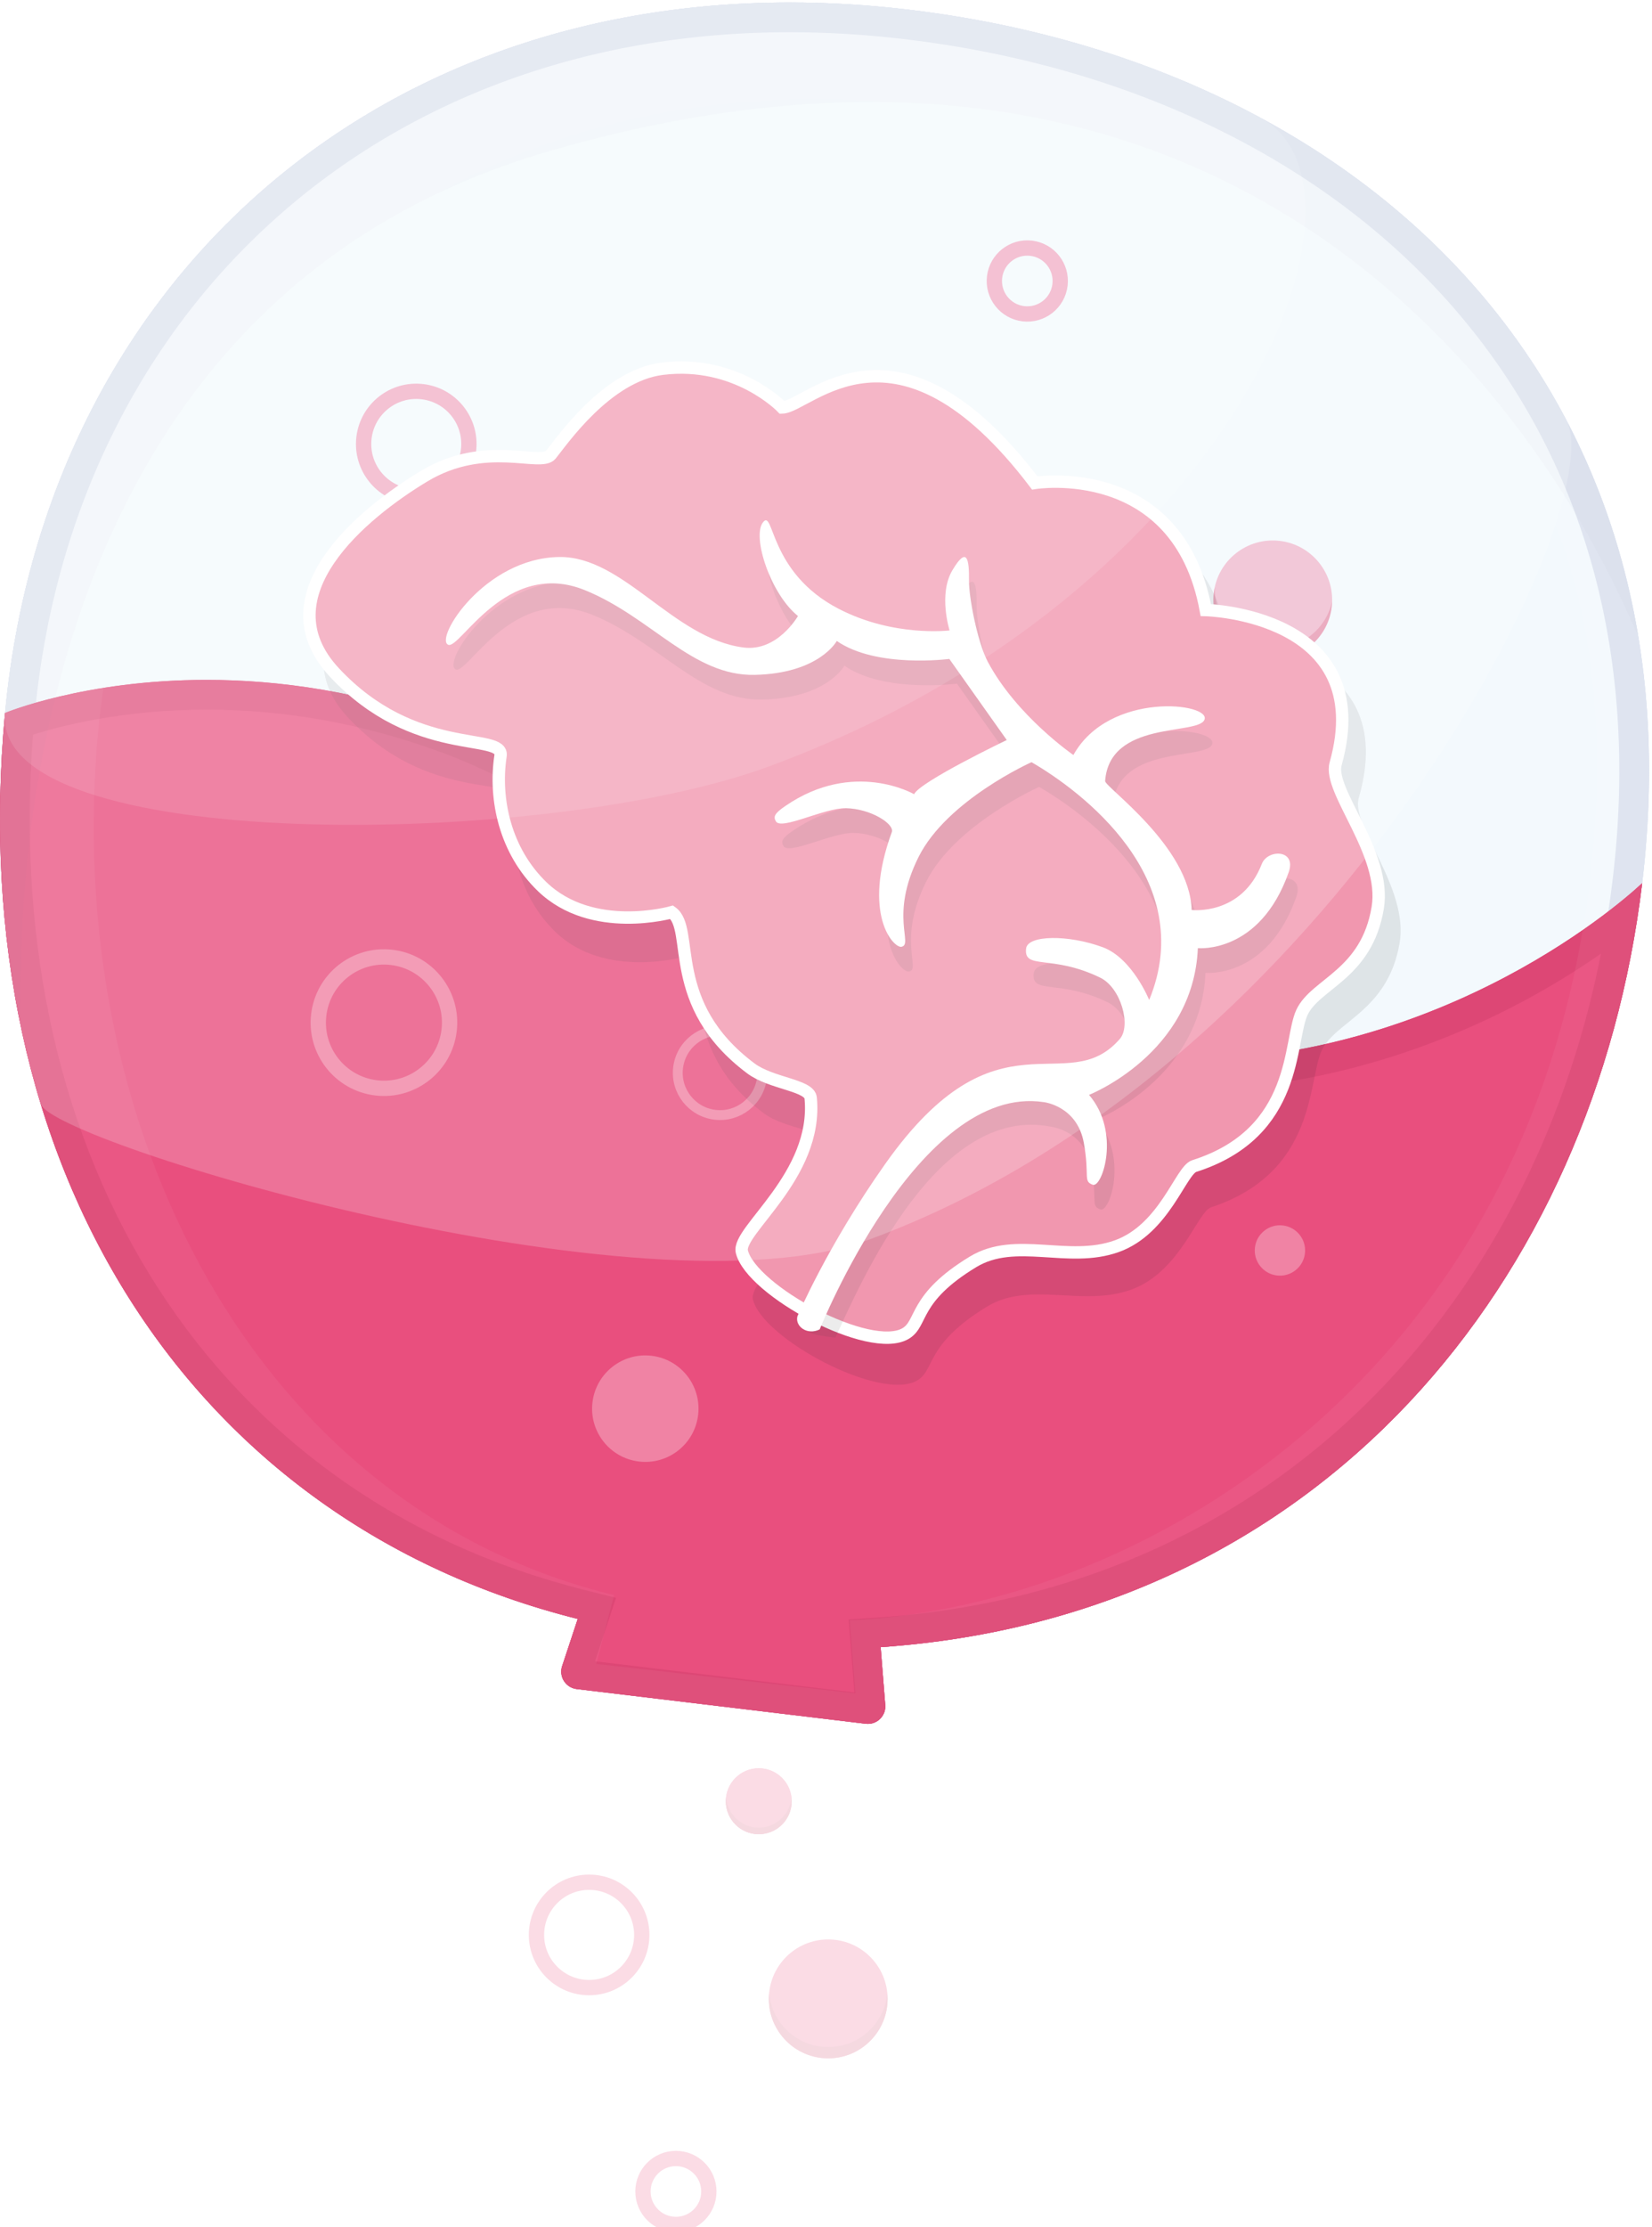 <svg xmlns="http://www.w3.org/2000/svg" width="668" height="900" viewBox="0 0 668 900">
  <defs>
    <filter id="a" width="200%" height="200%" x="-50%" y="-50%" filterUnits="objectBoundingBox">
      <feOffset dy="1" in="SourceAlpha" result="shadowOffsetOuter1"/>
      <feGaussianBlur stdDeviation="4" in="shadowOffsetOuter1" result="shadowBlurOuter1"/>
      <feColorMatrix values="0 0 0 0 0 0 0 0 0 0 0 0 0 0 0 0 0 0 0.2 0" in="shadowBlurOuter1" result="shadowMatrixOuter1"/>
      <feMerge>
        <feMergeNode in="shadowMatrixOuter1"/>
        <feMergeNode in="SourceGraphic"/>
      </feMerge>
    </filter>
  </defs>
  <g fill="none" fill-rule="evenodd">
    <g opacity=".2" transform="translate(216.37 714.504)">
      <path stroke="#E94F7E" stroke-width="6.184" d="M.559 67.398C.559 79.158 10.09 88.69 21.848 88.69 33.606 88.69 43.136 79.158 43.136 67.398 43.136 55.638 33.606 46.105 21.848 46.105 10.09 46.105.559 55.638.559 67.398L.559 67.398zM43.613 171.072C43.613 178.432 49.579 184.398 56.937 184.398 64.297 184.398 70.263 178.432 70.263 171.072 70.263 163.712 64.297 157.745 56.937 157.745 49.579 157.745 43.613 163.712 43.613 171.072L43.613 171.072z"/>
      <path fill="#E94F7E" d="M77.116,13.372 C77.116,20.732 83.081,26.698 90.439,26.698 C97.799,26.698 103.763,20.732 103.763,13.372 C103.763,6.012 97.799,0.045 90.439,0.045 C83.081,0.045 77.116,6.012 77.116,13.372"/>
      <path fill="#E94F7E" d="M77.116,13.372 C77.116,20.732 83.081,26.698 90.439,26.698 C97.799,26.698 103.763,20.732 103.763,13.372 C103.763,6.012 97.799,0.045 90.439,0.045 C83.081,0.045 77.116,6.012 77.116,13.372"/>
      <path fill="#CF4066" d="M90.44,24.044 C83.535,24.044 77.925,18.771 77.25,12.043 C77.205,12.488 77.116,12.917 77.116,13.371 C77.116,20.732 83.082,26.699 90.44,26.699 C97.798,26.699 103.764,20.732 103.764,13.371 C103.764,12.917 103.674,12.488 103.63,12.043 C102.955,18.771 97.343,24.044 90.44,24.044"/>
      <path fill="#E94F7E" d="M94.51,93.243 C94.51,106.507 105.261,117.261 118.523,117.261 C131.787,117.261 142.539,106.507 142.539,93.243 C142.539,79.978 131.787,69.224 118.523,69.224 C105.261,69.224 94.51,79.978 94.51,93.243"/>
      <path fill="#CF4066" d="M118.524,112.709 C106.029,112.709 95.772,103.163 94.625,90.967 C94.553,91.716 94.51,92.475 94.51,93.243 C94.51,106.507 105.262,117.263 118.524,117.263 C131.786,117.263 142.538,106.507 142.538,93.243 C142.538,92.475 142.495,91.716 142.423,90.967 C141.275,103.163 131.018,112.709 118.524,112.709"/>
    </g>
    <g filter="url(#a)">
      <path fill="#F3F9FD" d="M350.921,692.18 C350.771,692.18 350.62,692.171 350.467,692.152 L233.592,678.127 C232.496,677.996 231.531,677.385 230.942,676.452 C230.355,675.518 230.219,674.384 230.573,673.338 L238.036,650.773 L234.448,649.875 C78.454,610.773 -11.431,468.506 5.458,287.432 C13.119,205.306 46.929,134.656 103.23,83.12 C160.18,30.991 234.912,3.436 319.351,3.436 C335.031,3.436 351.154,4.417 367.271,6.351 C458.73,17.324 538.131,55.519 590.844,113.896 C647.872,177.047 672,260.573 660.62,355.446 C650.983,435.776 617.812,509.641 567.217,563.435 C512.498,621.616 439.411,655.417 355.861,661.185 L352.399,661.424 L354.501,687.913 C354.652,689.128 354.34,690.145 353.641,690.94 C352.947,691.728 351.956,692.18 350.921,692.18"/>
      <path fill="#DDE3EF" d="M319.35,0 C144.262,0 17.703,119.189 2.04,287.114 C-15.093,470.793 76.904,613.926 233.613,653.206 L227.319,672.237 C225.878,676.496 228.719,681.001 233.182,681.537 L350.059,695.563 C350.35,695.597 350.636,695.614 350.92,695.614 C355.106,695.614 358.469,691.923 357.926,687.642 L356.099,664.613 C534.426,652.301 644.781,516.317 664.03,355.856 C688.345,153.146 550.135,24.835 367.68,2.939 C351.22,0.964 335.073,0 319.35,0 M319.35,6.871 C334.895,6.871 350.878,7.843 366.861,9.761 C411.872,15.163 453.778,27.023 491.414,45.012 C529.473,63.203 562.068,87.153 588.295,116.197 C644.637,178.59 668.467,261.179 657.209,355.037 C652.461,394.616 642.162,432.375 626.599,467.264 C610.82,502.633 590,534.2 564.716,561.083 C510.599,618.622 438.297,652.05 355.625,657.758 L348.701,658.235 L349.25,665.155 L351.078,688.184 L351.091,688.346 L351.11,688.505 C351.117,688.554 351.122,688.6 351.064,688.669 C351.021,688.717 350.975,688.743 350.89,688.743 C350.887,688.743 350.882,688.741 350.877,688.741 L234.001,674.717 C233.953,674.71 233.901,674.705 233.846,674.619 C233.793,674.535 233.81,674.483 233.841,674.396 L240.135,655.364 L242.456,648.34 L235.282,646.542 C81.024,607.875 -7.844,467.042 8.878,287.751 C12.664,247.164 23.064,209.025 39.79,174.398 C56.194,140.436 78.317,110.578 105.547,85.653 C132.961,60.56 164.915,41.055 200.523,27.679 C237.281,13.871 277.259,6.871 319.35,6.871"/>
      <path fill="#F3F9FD" d="M350.775,689.594 L233.897,675.569 C233.48,675.519 233.246,675.275 233.121,675.077 C232.997,674.882 232.879,674.564 233.013,674.164 L241.352,648.948 L235.073,647.375 C80.383,608.599 -8.74,467.409 8.022,287.672 C15.624,206.193 49.148,136.117 104.968,85.019 C161.436,33.333 235.568,6.012 319.351,6.012 C334.928,6.012 350.95,6.985 366.965,8.907 C457.804,19.809 536.635,57.708 588.933,115.621 C645.447,178.204 669.351,261.029 658.062,355.139 C648.49,434.927 615.56,508.273 565.34,561.672 C511.074,619.37 438.577,652.892 355.683,658.615 L349.626,659.034 L351.946,688.258 L351.963,688.399 C352.004,688.717 351.917,688.998 351.707,689.237 C351.587,689.373 351.324,689.603 350.921,689.603 C350.873,689.603 350.823,689.599 350.775,689.594"/>
      <path fill="#DDE3EF" d="M319.35,0 C144.262,0 17.703,119.189 2.04,287.114 C-15.093,470.793 76.904,613.926 233.612,653.206 L227.319,672.237 C225.878,676.496 228.718,681.001 233.181,681.537 L350.059,695.563 C350.349,695.597 350.636,695.614 350.919,695.614 C355.106,695.614 358.468,691.923 357.926,687.642 L356.099,664.613 C534.425,652.301 644.781,516.317 664.029,355.856 C688.345,153.146 550.135,24.835 367.68,2.939 C351.22,0.964 335.073,0 319.35,0 M319.35,12.023 C334.69,12.023 350.468,12.983 366.247,14.876 C410.699,20.211 452.064,31.914 489.194,49.662 C526.641,67.56 558.698,91.108 584.472,119.651 C639.787,180.905 663.171,262.089 652.095,354.423 C647.408,393.489 637.248,430.747 621.894,465.163 C606.351,500.005 585.851,531.09 560.963,557.552 C507.753,614.128 436.624,647.001 355.271,652.617 L343.154,653.454 L344.116,665.562 L345.491,682.906 L240.614,670.32 L245.025,656.981 L249.09,644.691 L236.535,641.544 C84.882,603.531 -2.466,464.847 14.007,288.23 C17.737,248.256 27.972,210.71 44.429,176.639 C60.547,143.269 82.28,113.936 109.026,89.454 C135.952,64.807 167.347,45.646 202.333,32.503 C238.51,18.914 277.881,12.023 319.35,12.023"/>
      <path fill="#F3F9FD" d="M350.775,689.594 L233.897,675.569 C233.48,675.519 233.246,675.275 233.121,675.077 C232.997,674.882 232.879,674.564 233.013,674.164 L241.352,648.948 L235.073,647.375 C80.383,608.599 -8.74,467.409 8.022,287.672 C15.624,206.193 49.148,136.117 104.968,85.019 C161.436,33.333 235.568,6.012 319.351,6.012 C334.928,6.012 350.95,6.985 366.965,8.907 C457.804,19.809 536.635,57.708 588.933,115.621 C645.447,178.204 669.351,261.029 658.062,355.139 C648.49,434.927 615.56,508.273 565.34,561.672 C511.074,619.37 438.577,652.892 355.683,658.615 L349.626,659.034 L351.946,688.258 L351.963,688.399 C352.004,688.717 351.917,688.998 351.707,689.237 C351.587,689.373 351.324,689.603 350.921,689.603 C350.873,689.603 350.823,689.599 350.775,689.594"/>
      <path fill="#DDE3EF" d="M319.35,0 C144.262,0 17.703,119.189 2.04,287.114 C-15.093,470.793 76.904,613.926 233.612,653.206 L227.319,672.237 C225.878,676.496 228.718,681.001 233.181,681.537 L350.059,695.563 C350.349,695.597 350.636,695.614 350.919,695.614 C355.106,695.614 358.468,691.923 357.926,687.642 L356.099,664.613 C534.425,652.301 644.781,516.317 664.029,355.856 C688.345,153.146 550.135,24.835 367.68,2.939 C351.22,0.964 335.073,0 319.35,0 M319.35,12.023 C334.69,12.023 350.468,12.983 366.247,14.876 C410.699,20.211 452.064,31.914 489.194,49.662 C526.641,67.56 558.698,91.108 584.472,119.651 C639.787,180.905 663.171,262.089 652.095,354.423 C647.408,393.489 637.248,430.747 621.894,465.163 C606.351,500.005 585.851,531.09 560.963,557.552 C507.753,614.128 436.624,647.001 355.271,652.617 L343.154,653.454 L344.116,665.562 L345.491,682.906 L240.614,670.32 L245.025,656.981 L249.09,644.691 L236.535,641.544 C84.882,603.531 -2.466,464.847 14.007,288.23 C17.737,248.256 27.972,210.71 44.429,176.639 C60.547,143.269 82.28,113.936 109.026,89.454 C135.952,64.807 167.347,45.646 202.333,32.503 C238.51,18.914 277.881,12.023 319.35,12.023"/>
      <path fill="#E94F7E" d="M350.921,691.321 C350.806,691.321 350.687,691.314 350.571,691.3 L233.693,677.273 C232.547,677.138 231.933,676.413 231.67,675.994 C231.404,675.575 231.016,674.707 231.387,673.613 L239.14,650.165 L234.656,649.042 C79.866,610.24 -9.645,469.529 6.073,290.177 C14.273,287.226 43.066,278.037 83.53,278.037 C117.052,278.037 150.468,284.215 182.851,296.395 C213.701,308 246.402,328.891 281.023,351.008 C340.516,389.014 407.95,432.092 477.958,432.087 C479.862,432.087 481.782,432.056 483.691,431.992 C571.976,429.055 635.896,384.486 658.28,366.44 C647.049,442.277 614.724,511.671 566.592,562.848 C512.022,620.867 439.133,654.576 355.803,660.328 L351.474,660.627 L353.667,688.181 C353.806,689.269 353.306,690.021 352.997,690.371 C352.465,690.974 351.707,691.321 350.921,691.321"/>
      <path fill="#DD4775" d="M83.53,273.744 C34.013,273.743 2.04,287.114 2.04,287.114 C-15.093,470.793 76.904,613.926 233.612,653.206 L227.319,672.238 C225.878,676.496 228.718,681.001 233.181,681.537 L350.059,695.563 C350.349,695.597 350.636,695.614 350.919,695.614 C355.108,695.614 358.468,691.923 357.926,687.641 L356.098,664.612 C534.427,652.301 644.781,516.317 664.029,355.856 C664.029,355.856 593.494,424.044 483.549,427.701 C481.686,427.763 479.814,427.794 477.956,427.794 C369.886,427.794 270.316,324.708 184.362,292.377 C146.745,278.227 112.196,273.744 83.53,273.744 M83.53,282.332 C116.535,282.332 149.443,288.418 181.34,300.415 C211.769,311.86 244.288,332.633 278.715,354.626 C338.703,392.946 406.695,436.382 477.956,436.382 C479.914,436.382 481.89,436.349 483.834,436.284 C542.349,434.338 589.744,414.34 619.201,397.907 C632.863,390.286 643.986,382.761 652.302,376.587 C646.79,408.099 637.648,438.28 625.031,466.563 C609.331,501.759 588.617,533.163 563.465,559.907 C509.651,617.124 437.74,650.367 355.506,656.045 L346.853,656.641 L347.54,665.291 L349.247,686.815 L236.035,673.231 L241.764,655.903 L244.668,647.124 L235.7,644.876 C83.864,606.817 -4.254,469.137 10.116,293.321 C20.517,289.847 47.225,282.332 83.53,282.332"/>
      <path fill="#DD4775" d="M664.029,355.856 C664.029,355.856 576.49,661.359 305.61,628.853 C13.842,593.84 2.039,287.114 2.039,287.114 C-15.093,470.793 76.903,613.926 233.612,653.206 L227.319,672.238 C225.878,676.496 228.72,681.001 233.181,681.537 L350.059,695.563 C354.633,696.112 358.506,692.214 357.925,687.641 L356.098,664.612 C534.427,652.301 644.781,516.317 664.029,355.856"/>
      <g transform="translate(0 272.152)">
        <path fill="#E94F7E" d="M350.775,417.442 L233.897,403.417 C233.48,403.367 233.246,403.123 233.121,402.925 C232.997,402.73 232.879,402.412 233.013,402.012 L241.352,376.796 L235.073,375.223 C81.458,336.717 -7.498,197.224 7.689,19.275 C16.947,16.047 44.863,7.604 83.53,7.604 C116.843,7.604 150.055,13.744 182.245,25.851 C212.928,37.391 245.557,58.236 280.099,80.303 C339.792,118.436 407.448,161.657 477.958,161.653 C479.883,161.653 481.82,161.622 483.75,161.557 C569.329,158.709 630.857,118.223 655.889,98.533 C644.116,172.268 612.282,239.608 565.34,289.518 C511.074,347.218 438.577,380.74 355.683,386.463 L349.626,386.882 L351.946,416.106 L351.963,416.247 C352.004,416.564 351.917,416.846 351.707,417.085 C351.587,417.222 351.323,417.451 350.921,417.451 C350.873,417.451 350.823,417.447 350.775,417.442"/>
        <path fill="#DD4775" d="M83.53,1.592 C34.013,1.591 2.04,14.962 2.04,14.962 C-15.093,198.641 76.904,341.773 233.612,381.054 L227.319,400.086 C225.878,404.344 228.718,408.849 233.181,409.385 L350.059,423.411 C350.349,423.445 350.636,423.462 350.919,423.462 C355.108,423.462 358.468,419.771 357.926,415.489 L356.098,392.46 C534.427,380.149 644.781,244.165 664.029,83.704 C664.029,83.704 593.494,151.892 483.549,155.549 C481.686,155.611 479.814,155.642 477.956,155.642 C369.886,155.642 270.316,52.556 184.362,20.224 C146.745,6.075 112.196,1.592 83.53,1.592 M83.53,13.615 L83.53,13.615 C116.12,13.615 148.622,19.627 180.131,31.478 C210.224,42.798 242.595,63.476 276.866,85.37 C337.25,123.943 405.692,167.665 477.956,167.665 C479.948,167.665 481.964,167.63 483.949,167.565 C543.149,165.597 591.085,145.373 620.874,128.755 C631.153,123.02 640.022,117.332 647.362,112.213 C641.803,140.428 633.276,167.5 621.895,193.011 C606.351,227.855 585.851,258.937 560.963,285.4 C507.753,341.976 436.626,374.848 355.271,380.465 L343.154,381.301 L344.116,393.412 L345.491,410.754 L240.613,398.168 L245.025,384.829 L249.09,372.538 L236.535,369.392 C87.075,331.928 0.075,196.693 13.358,23.727 C24.755,20.12 49.971,13.615 83.53,13.615"/>
      </g>
      <path stroke="#FFFFFF" stroke-width="6.184" d="M181.604,415.405 C183.351,400.846 172.965,387.626 158.408,385.879 C143.851,384.132 130.634,394.518 128.887,409.08 C127.141,423.639 137.525,436.859 152.084,438.606 C166.641,440.353 179.858,429.965 181.604,415.405 L181.604,415.405 Z" opacity=".3"/>
      <path stroke="#FFFFFF" stroke-width="3.979" d="M308.109,434.559 C309.232,425.191 302.55,416.684 293.184,415.561 C283.817,414.436 275.313,421.121 274.19,430.488 C273.065,439.857 279.747,448.363 289.114,449.486 C298.48,450.611 306.985,443.926 308.109,434.559 L308.109,434.559 Z" opacity=".3"/>
      <path fill="#FFFFFF" fill-opacity=".3" d="M527.656 505.527C528.326 499.945 524.346 494.878 518.765 494.208 513.184 493.539 508.118 497.52 507.448 503.102 506.778 508.684 510.759 513.751 516.34 514.421 521.921 515.09 526.987 511.109 527.656 505.527M282.293 570.802C283.708 559.004 275.293 548.291 263.496 546.876 251.7 545.459 240.99 553.877 239.575 565.675 238.16 577.474 246.574 588.187 258.372 589.602 270.167 591.017 280.878 582.6 282.293 570.802"/>
      <path stroke="#E94F7E" stroke-width="6.184" d="M147.18,175.881 C145.778,187.557 154.107,198.158 165.781,199.56 C177.454,200.96 188.053,192.631 189.454,180.955 C190.854,169.279 182.527,158.677 170.853,157.277 C159.18,155.875 148.581,164.206 147.18,175.881 L147.18,175.881 Z" opacity=".471"/>
      <path stroke="#E94F7E" stroke-width="6.184" d="M402.162,110.959 C401.287,118.267 406.498,124.902 413.805,125.778 C421.112,126.656 427.746,121.441 428.621,114.135 C429.497,106.827 424.285,100.192 416.979,99.314 C409.674,98.438 403.038,103.651 402.162,110.959 L402.162,110.959 Z" opacity=".484"/>
      <path fill="#E94F7E" d="M490.807,238.562 C489.228,251.733 498.623,263.692 511.79,265.272 C524.958,266.852 536.915,257.455 538.495,244.285 C540.075,231.113 530.68,219.156 517.512,217.576 C504.343,215.995 492.387,225.392 490.807,238.562" opacity=".369"/>
      <path fill="#CF4066" d="M512.332,260.751 C499.927,259.262 490.879,248.562 491.193,236.316 C491.034,237.053 490.9,237.8 490.807,238.562 C489.227,251.733 498.622,263.692 511.79,265.272 C524.959,266.852 536.914,257.455 538.494,244.285 C538.585,243.521 538.632,242.763 538.65,242.011 C536.059,253.984 524.738,262.241 512.332,260.751" opacity=".276"/>
      <path fill="#221E1F" d="M370.989,556.782 C378.167,552.457 374.052,542.396 398.856,527.144 C416.466,516.316 437.668,527.436 457.698,520.035 C477.259,512.809 484.205,488.686 489.711,486.874 C532.724,472.713 528.796,435.248 534.487,423.391 C540.18,411.535 561.092,407.655 565.921,380.26 C569.855,357.939 546.154,332.699 549.393,321.568 C567.279,260.095 497.078,259.207 497.078,259.207 C486.4,197.752 427.788,207.994 427.788,207.994 C372.074,134.088 335.837,177.928 324.929,178.299 C324.929,178.299 306.512,158.919 276.184,162.999 C253.22,166.089 234.509,193.443 230.202,198.692 C225.894,203.941 203.587,192.675 178.296,208.115 C153.003,223.555 111.753,257.645 140.618,288.823 C173,323.799 209.777,312.403 208.182,322.248 C205.271,340.222 209.736,361.278 224.6,375.607 C244.833,395.11 277.397,385.444 277.397,385.444 C286.965,392.254 274.141,423.057 309.005,449.005 C317.258,455.147 332.853,455.542 333.301,460.831 C335.997,492.631 302.453,515.497 304.445,524.063 C308.128,539.911 356.267,565.653 370.989,556.782" opacity=".1"/>
      <path fill="#F197AF" stroke="#FFFFFF" stroke-width="5" d="M366.205,537.865 C373.259,533.677 369.071,523.696 393.445,508.922 C410.748,498.435 431.858,509.655 451.595,502.581 C470.873,495.669 477.469,471.933 482.897,470.207 C525.302,456.719 520.987,419.685 526.484,408.045 C531.98,396.405 552.632,392.813 557.097,365.822 C560.735,343.83 536.99,318.641 540.067,307.686 C557.064,247.201 487.576,245.519 487.576,245.519 C476.305,184.723 418.417,194.162 418.417,194.162 C362.432,120.557 327.073,163.423 316.283,163.666 C316.283,163.666 297.834,144.319 267.866,148.001 C245.175,150.789 226.972,177.579 222.769,182.713 C218.565,187.845 196.361,176.466 171.506,191.42 C146.653,206.373 106.222,239.558 135.144,270.669 C167.592,305.572 203.858,294.743 202.394,304.445 C199.718,322.157 204.379,342.996 219.255,357.315 C239.499,376.801 271.617,367.631 271.617,367.631 C281.164,374.463 268.824,404.728 303.627,430.747 C311.865,436.907 327.303,437.475 327.808,442.7 C330.839,474.128 297.906,496.319 299.973,504.798 C303.801,520.486 351.737,546.454 366.205,537.865"/>
      <path fill="#444444" d="M337.78,539.566 C348.256,516.83 379.287,444.973 425.146,454.353 C425.146,454.353 438.674,455.85 441.35,470.906 C443.743,484.372 440.938,486.308 444.966,487.74 C448.775,489.095 456.363,466.43 443.433,451.424 C443.433,451.424 485.628,434.876 487.443,392.132 C487.443,392.132 512.508,394.63 524.178,361.436 C527.458,352.108 515.635,352.081 513.308,358.082 C505.145,379.139 484.938,376.712 484.938,376.712 C484.182,350.997 449.771,326.997 449.946,324.591 C451.735,300.076 487.143,306.138 490.066,299.93 C493.32,293.026 451.646,288.021 437.117,314.081 C437.117,314.081 414.274,298.397 402.587,276.565 C398.168,268.312 394.82,249.859 394.9,243.784 C395.024,234.612 394.028,229.662 388.215,239.373 C382.404,249.084 387.049,263.736 387.049,263.736 C387.049,263.736 364.573,266.567 342.235,255.023 C313.763,240.311 316.131,214.219 311.586,220.08 C307.039,225.94 314.756,249.161 325.748,257.912 C325.748,257.912 317.495,272.42 303.723,270.643 C275.213,266.964 255.201,233.703 229.206,234.066 C198.933,234.488 178.702,267.039 184.302,269.53 C189.062,271.646 207.637,234.49 239.619,247.48 C266.492,258.393 283.113,282.262 308.289,281.697 C334.425,281.111 341.447,267.998 341.447,267.998 C357.529,279.155 386.948,275.256 386.948,275.256 L410.172,308.027 C410.172,308.027 375.104,324.828 372.7,329.921 C372.7,329.921 348.273,315.713 320.631,334.687 C316.427,337.574 315.645,338.931 316.811,340.891 C319.027,344.614 336.372,335.419 345.12,335.578 C355.209,335.76 364.877,341.987 363.688,345.24 C351.482,378.624 364.49,392.218 367.605,391.579 C372.53,390.569 362.646,379.003 374.527,355.253 C386.029,332.262 420.178,316.981 420.178,316.981 C439.792,328.315 487.996,363.92 467.762,413.088 C467.762,413.088 460.96,396.153 448.931,391.736 C434.864,386.569 418.645,386.863 417.997,392.249 C416.936,401.091 428.306,394.477 447.999,404.073 C456.315,408.126 460.584,423.428 455.881,428.831 C434.136,453.798 406.547,414.952 361.03,479.316 C343.945,503.475 332.278,526.224 327.117,537.223 C327.117,537.223 328.454,537.943 328.935,538.096 C331.073,538.771 337.78,539.566 337.78,539.566" opacity=".1"/>
      <path fill="#FFFFFF" d="M331.446,536.21 C331.446,536.21 371.328,436.688 422.066,444.371 C422.066,444.371 435.592,445.867 438.269,460.923 C440.663,474.389 437.855,476.324 441.884,477.757 C445.693,479.112 453.281,456.447 440.351,441.441 C440.351,441.441 482.548,424.892 484.363,382.149 C484.363,382.149 509.428,384.646 521.098,351.454 C524.378,342.125 512.555,342.097 510.228,348.098 C502.062,369.156 481.858,366.729 481.858,366.729 C481.102,341.013 446.689,317.014 446.866,314.608 C448.655,290.093 484.063,296.154 486.985,289.947 C490.238,283.042 448.564,278.039 434.035,304.098 C434.035,304.098 411.194,288.413 399.506,266.581 C395.088,258.33 391.739,239.875 391.82,233.802 C391.942,224.628 390.948,219.678 385.135,229.389 C379.322,239.1 383.969,253.753 383.969,253.753 C383.969,253.753 361.492,256.583 339.155,245.04 C310.683,230.327 313.051,204.236 308.504,210.096 C303.958,215.956 311.676,239.178 322.666,247.929 C322.666,247.929 314.415,262.437 300.642,260.659 C272.131,256.98 252.121,223.721 226.125,224.084 C195.852,224.505 175.622,257.056 181.222,259.546 C185.982,261.664 204.555,224.506 236.537,237.496 C263.41,248.411 280.031,272.279 305.207,271.715 C331.345,271.129 338.365,258.014 338.365,258.014 C354.448,269.171 383.868,265.273 383.868,265.273 L407.091,298.044 C407.091,298.044 372.024,314.845 369.62,319.937 C369.62,319.937 345.192,305.73 317.55,324.705 C313.345,327.591 312.565,328.949 313.731,330.909 C315.946,334.633 333.292,325.437 342.04,325.595 C352.128,325.779 361.796,332.003 360.606,335.256 C348.4,368.642 361.41,382.235 364.523,381.596 C369.45,380.586 359.564,369.022 371.447,345.271 C382.949,322.278 417.098,306.997 417.098,306.997 C436.712,318.333 484.916,353.938 464.68,403.105 C464.68,403.105 457.88,386.17 445.851,381.754 C431.783,376.587 415.562,376.879 414.917,382.266 C413.856,391.108 425.224,384.493 444.918,394.091 C453.235,398.143 457.504,413.446 452.799,418.848 C431.055,443.814 403.466,404.968 357.95,469.334 C334.582,502.376 322.424,530.984 322.424,530.984 C321.472,535.058 326.456,538.673 331.446,536.21"/>
      <path fill="#FFFFFF" d="M633.362,168.752 C584.091,75.133 485.038,17.023 367.68,2.939 C167.927,-21.031 19.109,104.11 2.04,287.114 C-3.301,344.371 1.963,397.687 16.485,445.147 C21.199,460.551 260.803,533.293 351.643,499.841 C540.647,430.238 651.82,203.825 633.362,168.752" opacity=".2"/>
      <path fill="#6B7492" d="M662.179,254.551 C637.568,110.709 517.55,20.924 367.679,2.939 C167.926,-21.031 19.108,104.11 2.039,287.112 C-1.761,327.865 -0.192,366.62 6.265,402.689 C17.266,464.133 -34.809,134.322 222.513,59.947 C566.836,-39.575 664.932,270.634 662.179,254.551" opacity=".03"/>
      <path fill="#FFFFFF" d="M2.039,287.114 C-15.093,470.793 76.903,613.925 233.612,653.206 L227.318,672.236 C225.878,676.496 228.718,681.001 233.181,681.537 L350.059,695.563 C355.106,695.614 358.468,691.923 357.925,687.641 L356.098,664.612 C534.425,652.301 644.781,516.317 664.029,355.856 C688.345,153.146 550.134,24.834 367.679,2.939 C351.22,0.964 335.073,0 319.35,0 C144.262,0 17.702,119.188 2.039,287.114 Z M368.097,41.721 C410.388,46.625 456.611,57.384 491.936,73.699 C527.563,90.153 558.062,111.8 582.583,138.039 C635.209,194.349 652.14,263.597 643.484,348.709 C623.058,549.551 466.073,648.274 343.556,653.749 L345.853,683.275 L241.135,671.38 L248.304,643.57 C104.023,608.625 24.175,455.372 39.847,293.011 C43.396,256.263 53.133,221.748 68.791,190.427 C84.125,159.75 104.802,132.785 130.248,110.28 C155.865,87.622 185.733,70.008 219.019,57.926 C253.438,45.433 290.895,39.099 330.348,39.099 C344.942,39.099 353.084,39.981 368.097,41.721 Z" opacity=".049"/>
      <path fill="#FFFFFF" d="M509.802,46.657 C467.811,23.98 419.533,9.163 367.68,2.94 C167.927,-21.03 19.109,104.111 2.038,287.113 C-3.301,344.371 220.042,342.188 310.879,308.737 C499.886,239.135 562.849,75.306 509.802,46.657" opacity=".12"/>
    </g>
  </g>
</svg>
